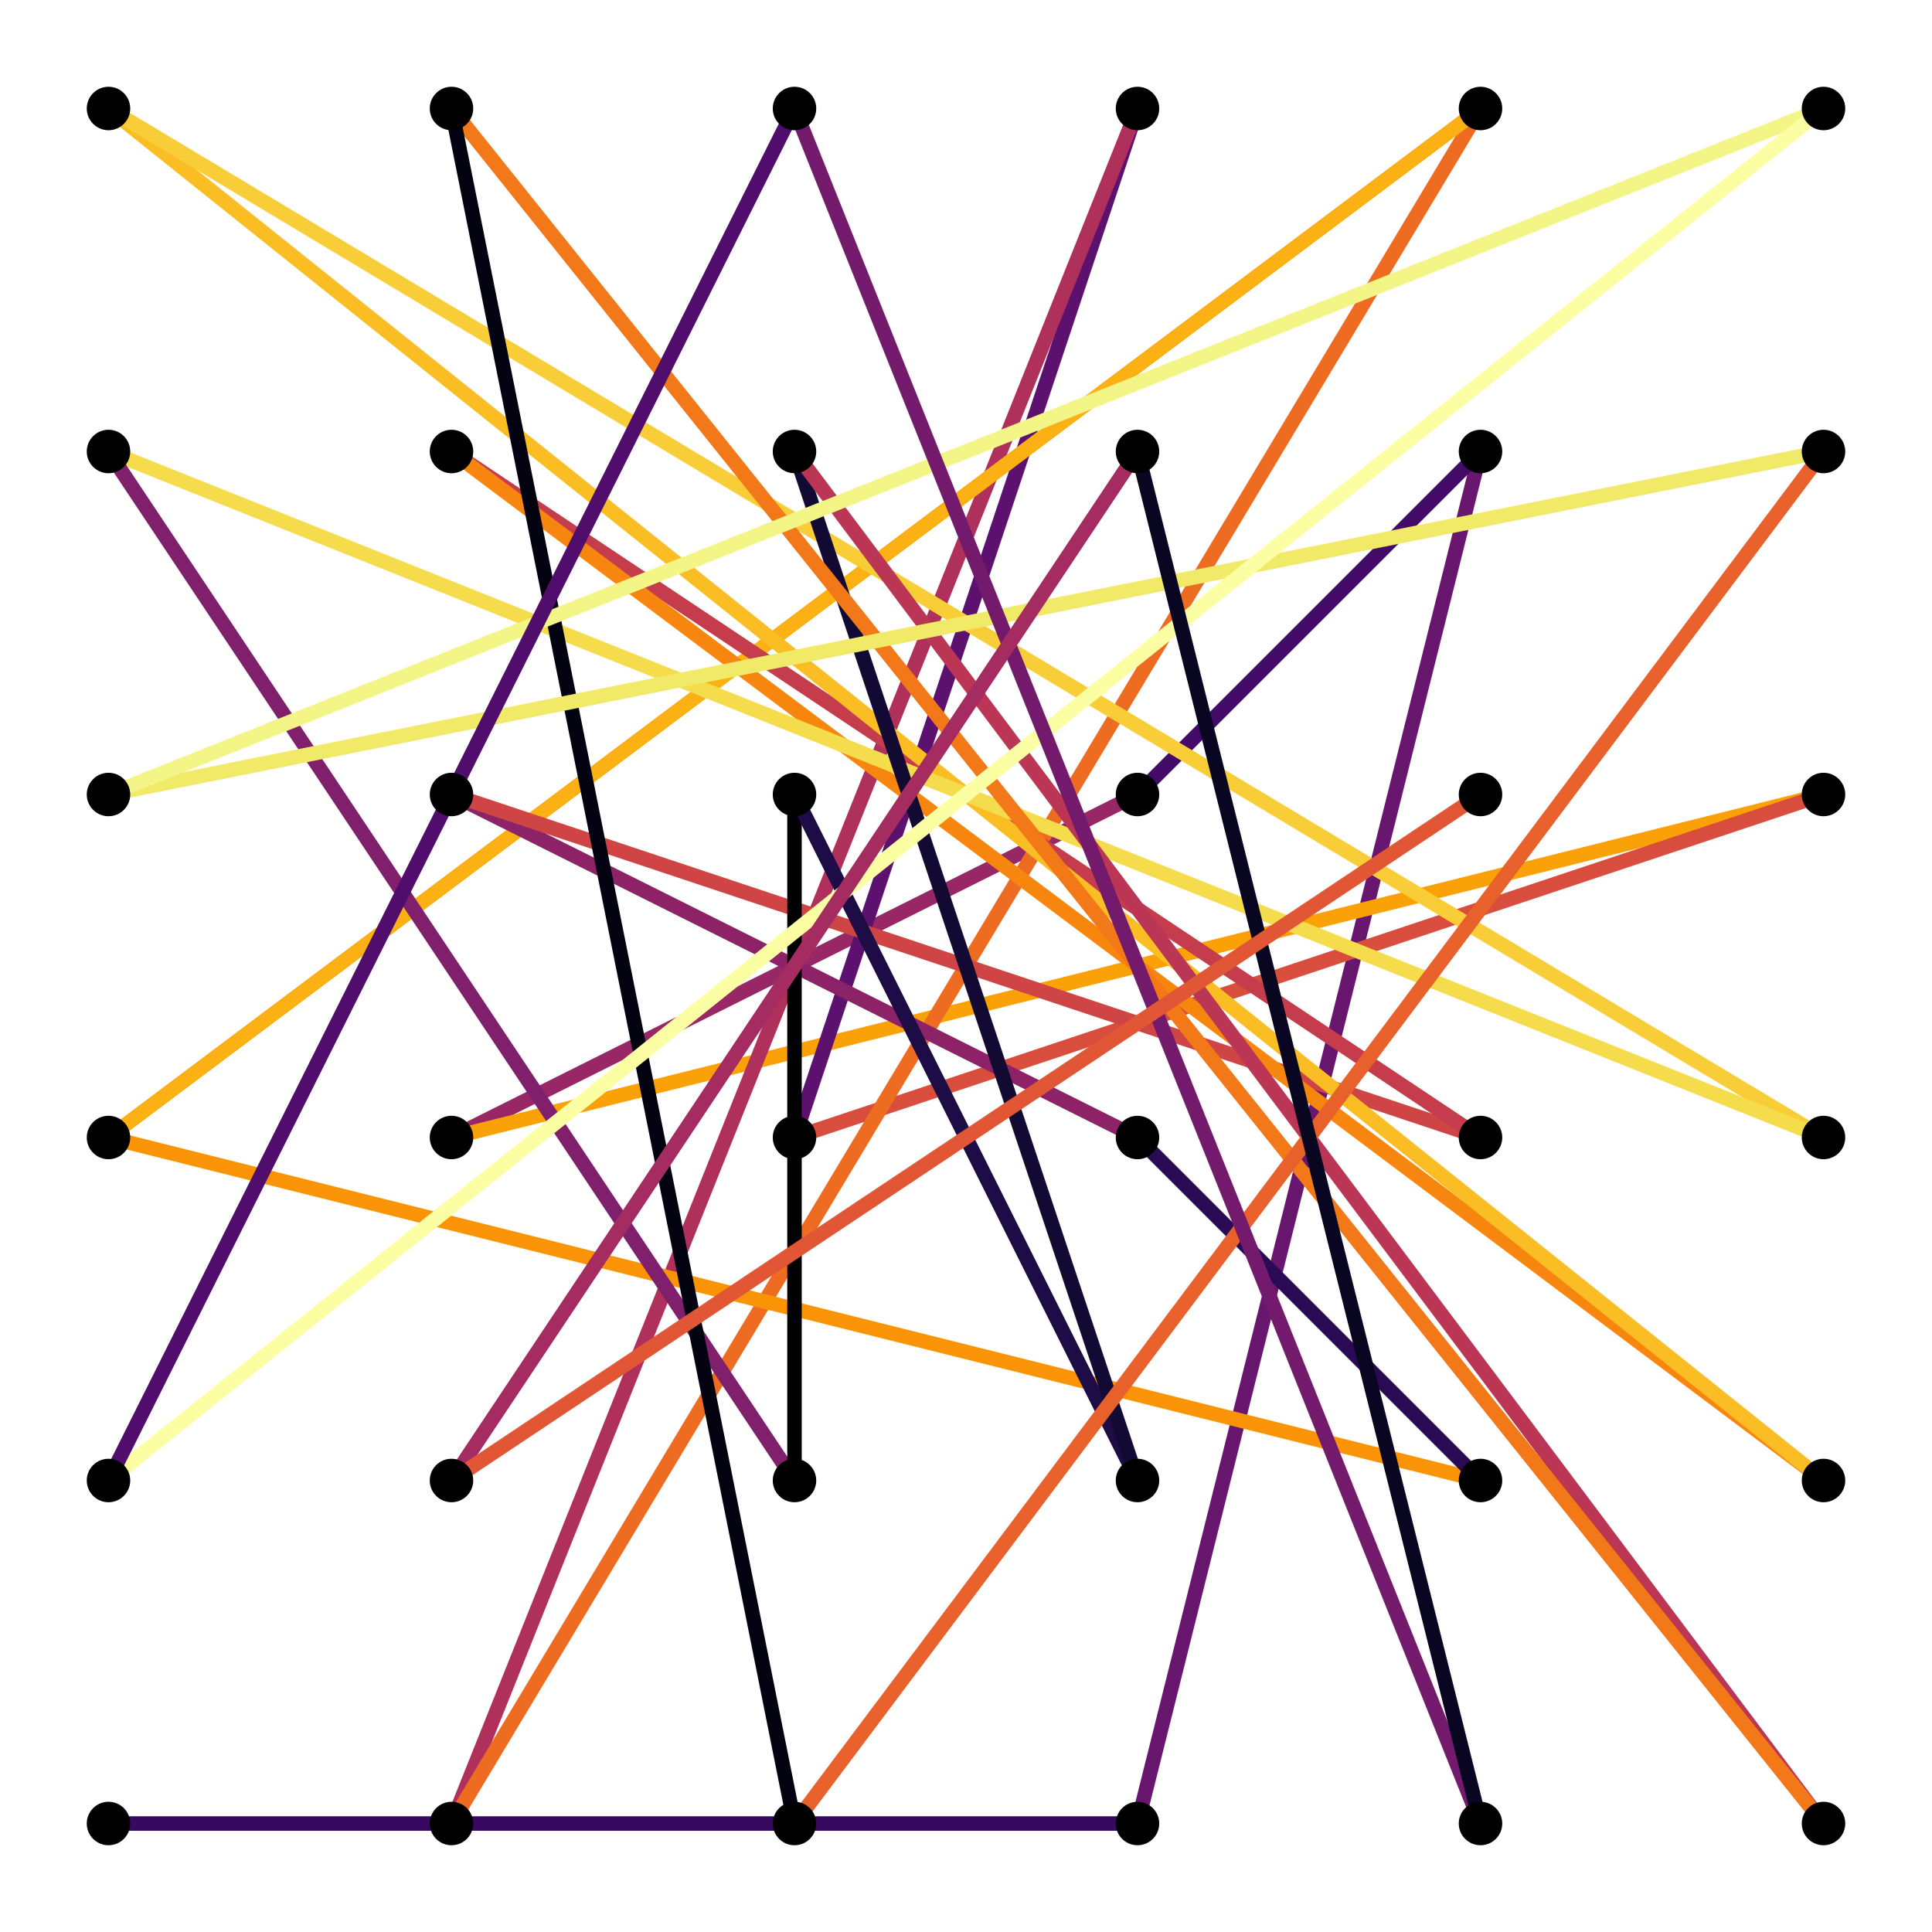 <?xml version="1.0" encoding="utf-8"?>
<svg xmlns="http://www.w3.org/2000/svg" xmlns:xlink="http://www.w3.org/1999/xlink" width="400" height="400" viewBox="0 0 1600 1600">
<rect x="0" y="0" width="1600" height="1600" fill="#808080" stroke="none"/>
<defs>
  <clipPath id="clip050">
    <rect x="0" y="0" width="1600" height="1600"/>
  </clipPath>
</defs>
<path clip-path="url(#clip050)" d="
M0 1600 L1600 1600 L1600 0 L0 0  Z
  " fill="#ffffff" fill-rule="evenodd" fill-opacity="1"/>
<defs>
  <clipPath id="clip051">
    <rect x="320" y="160" width="1121" height="1121"/>
  </clipPath>
</defs>
<path clip-path="url(#clip050)" d="
M47.244 1552.76 L1552.76 1552.76 L1552.76 47.244 L47.244 47.244  Z
  " fill="#ffffff" fill-rule="evenodd" fill-opacity="1"/>
<defs>
  <clipPath id="clip052">
    <rect x="47" y="47" width="1507" height="1507"/>
  </clipPath>
</defs>
<polyline clip-path="url(#clip052)" style="stroke:#370961; stroke-linecap:butt; stroke-linejoin:round; stroke-width:12; stroke-opacity:1; fill:none" points="
  89.853,1510.15 942.029,1510.15 
  "/>
<polyline clip-path="url(#clip052)" style="stroke:#68166e; stroke-linecap:butt; stroke-linejoin:round; stroke-width:12; stroke-opacity:1; fill:none" points="
  942.029,1510.15 1226.09,373.912 
  "/>
<polyline clip-path="url(#clip052)" style="stroke:#440a68; stroke-linecap:butt; stroke-linejoin:round; stroke-width:12; stroke-opacity:1; fill:none" points="
  1226.09,373.912 942.029,657.971 
  "/>
<polyline clip-path="url(#clip052)" style="stroke:#982765; stroke-linecap:butt; stroke-linejoin:round; stroke-width:12; stroke-opacity:1; fill:none" points="
  942.029,657.971 373.912,942.029 
  "/>
<polyline clip-path="url(#clip052)" style="stroke:#fba108; stroke-linecap:butt; stroke-linejoin:round; stroke-width:12; stroke-opacity:1; fill:none" points="
  373.912,942.029 1510.15,657.971 
  "/>
<polyline clip-path="url(#clip052)" style="stroke:#d94d3d; stroke-linecap:butt; stroke-linejoin:round; stroke-width:12; stroke-opacity:1; fill:none" points="
  1510.15,657.971 657.971,942.029 
  "/>
<polyline clip-path="url(#clip052)" style="stroke:#5c116e; stroke-linecap:butt; stroke-linejoin:round; stroke-width:12; stroke-opacity:1; fill:none" points="
  657.971,942.029 942.029,89.853 
  "/>
<polyline clip-path="url(#clip052)" style="stroke:#af315b; stroke-linecap:butt; stroke-linejoin:round; stroke-width:12; stroke-opacity:1; fill:none" points="
  942.029,89.853 373.912,1510.15 
  "/>
<polyline clip-path="url(#clip052)" style="stroke:#ee6c21; stroke-linecap:butt; stroke-linejoin:round; stroke-width:12; stroke-opacity:1; fill:none" points="
  373.912,1510.15 1226.09,89.853 
  "/>
<polyline clip-path="url(#clip052)" style="stroke:#fbb014; stroke-linecap:butt; stroke-linejoin:round; stroke-width:12; stroke-opacity:1; fill:none" points="
  1226.09,89.853 89.853,942.029 
  "/>
<polyline clip-path="url(#clip052)" style="stroke:#fa9306; stroke-linecap:butt; stroke-linejoin:round; stroke-width:12; stroke-opacity:1; fill:none" points="
  89.853,942.029 1226.09,1226.09 
  "/>
<polyline clip-path="url(#clip052)" style="stroke:#2a0a55; stroke-linecap:butt; stroke-linejoin:round; stroke-width:12; stroke-opacity:1; fill:none" points="
  1226.09,1226.09 942.029,942.029 
  "/>
<polyline clip-path="url(#clip052)" style="stroke:#8c2369; stroke-linecap:butt; stroke-linejoin:round; stroke-width:12; stroke-opacity:1; fill:none" points="
  942.029,942.029 373.912,657.971 
  "/>
<polyline clip-path="url(#clip052)" style="stroke:#cf4445; stroke-linecap:butt; stroke-linejoin:round; stroke-width:12; stroke-opacity:1; fill:none" points="
  373.912,657.971 1226.09,942.029 
  "/>
<polyline clip-path="url(#clip052)" style="stroke:#c53d4d; stroke-linecap:butt; stroke-linejoin:round; stroke-width:12; stroke-opacity:1; fill:none" points="
  1226.09,942.029 373.912,373.912 
  "/>
<polyline clip-path="url(#clip052)" style="stroke:#f7860e; stroke-linecap:butt; stroke-linejoin:round; stroke-width:12; stroke-opacity:1; fill:none" points="
  373.912,373.912 1510.15,1226.09 
  "/>
<polyline clip-path="url(#clip052)" style="stroke:#fabe24; stroke-linecap:butt; stroke-linejoin:round; stroke-width:12; stroke-opacity:1; fill:none" points="
  1510.15,1226.09 89.853,89.853 
  "/>
<polyline clip-path="url(#clip052)" style="stroke:#f8cd37; stroke-linecap:butt; stroke-linejoin:round; stroke-width:12; stroke-opacity:1; fill:none" points="
  89.853,89.853 1510.15,942.029 
  "/>
<polyline clip-path="url(#clip052)" style="stroke:#f4dc4d; stroke-linecap:butt; stroke-linejoin:round; stroke-width:12; stroke-opacity:1; fill:none" points="
  1510.15,942.029 89.853,373.912 
  "/>
<polyline clip-path="url(#clip052)" style="stroke:#801f6b; stroke-linecap:butt; stroke-linejoin:round; stroke-width:12; stroke-opacity:1; fill:none" points="
  89.853,373.912 657.971,1226.09 
  "/>
<polyline clip-path="url(#clip052)" style="stroke:#000003; stroke-linecap:butt; stroke-linejoin:round; stroke-width:12; stroke-opacity:1; fill:none" points="
  657.971,1226.09 657.971,657.971 
  "/>
<polyline clip-path="url(#clip052)" style="stroke:#1d0c45; stroke-linecap:butt; stroke-linejoin:round; stroke-width:12; stroke-opacity:1; fill:none" points="
  657.971,657.971 942.029,1226.09 
  "/>
<polyline clip-path="url(#clip052)" style="stroke:#120a33; stroke-linecap:butt; stroke-linejoin:round; stroke-width:12; stroke-opacity:1; fill:none" points="
  942.029,1226.09 657.971,373.912 
  "/>
<polyline clip-path="url(#clip052)" style="stroke:#ba3654; stroke-linecap:butt; stroke-linejoin:round; stroke-width:12; stroke-opacity:1; fill:none" points="
  657.971,373.912 1510.15,1510.15 
  "/>
<polyline clip-path="url(#clip052)" style="stroke:#f37918; stroke-linecap:butt; stroke-linejoin:round; stroke-width:12; stroke-opacity:1; fill:none" points="
  1510.15,1510.15 373.912,89.853 
  "/>
<polyline clip-path="url(#clip052)" style="stroke:#030211; stroke-linecap:butt; stroke-linejoin:round; stroke-width:12; stroke-opacity:1; fill:none" points="
  373.912,89.853 657.971,1510.15 
  "/>
<polyline clip-path="url(#clip052)" style="stroke:#e8612b; stroke-linecap:butt; stroke-linejoin:round; stroke-width:12; stroke-opacity:1; fill:none" points="
  657.971,1510.15 1510.15,373.912 
  "/>
<polyline clip-path="url(#clip052)" style="stroke:#f1e968; stroke-linecap:butt; stroke-linejoin:round; stroke-width:12; stroke-opacity:1; fill:none" points="
  1510.15,373.912 89.853,657.971 
  "/>
<polyline clip-path="url(#clip052)" style="stroke:#f3f587; stroke-linecap:butt; stroke-linejoin:round; stroke-width:12; stroke-opacity:1; fill:none" points="
  89.853,657.971 1510.15,89.853 
  "/>
<polyline clip-path="url(#clip052)" style="stroke:#fcfea4; stroke-linecap:butt; stroke-linejoin:round; stroke-width:12; stroke-opacity:1; fill:none" points="
  1510.15,89.853 89.853,1226.09 
  "/>
<polyline clip-path="url(#clip052)" style="stroke:#500d6c; stroke-linecap:butt; stroke-linejoin:round; stroke-width:12; stroke-opacity:1; fill:none" points="
  89.853,1226.09 657.971,89.853 
  "/>
<polyline clip-path="url(#clip052)" style="stroke:#741a6d; stroke-linecap:butt; stroke-linejoin:round; stroke-width:12; stroke-opacity:1; fill:none" points="
  657.971,89.853 1226.09,1510.15 
  "/>
<polyline clip-path="url(#clip052)" style="stroke:#090621; stroke-linecap:butt; stroke-linejoin:round; stroke-width:12; stroke-opacity:1; fill:none" points="
  1226.09,1510.15 942.029,373.912 
  "/>
<polyline clip-path="url(#clip052)" style="stroke:#a42c60; stroke-linecap:butt; stroke-linejoin:round; stroke-width:12; stroke-opacity:1; fill:none" points="
  942.029,373.912 373.912,1226.09 
  "/>
<polyline clip-path="url(#clip052)" style="stroke:#e15634; stroke-linecap:butt; stroke-linejoin:round; stroke-width:12; stroke-opacity:1; fill:none" points="
  373.912,1226.09 1226.09,657.971 
  "/>
<circle clip-path="url(#clip052)" cx="89.853" cy="1510.15" r="18" fill="#000000" fill-rule="evenodd" fill-opacity="1" stroke="none"/>
<circle clip-path="url(#clip052)" cx="89.853" cy="1226.09" r="18" fill="#000000" fill-rule="evenodd" fill-opacity="1" stroke="none"/>
<circle clip-path="url(#clip052)" cx="89.853" cy="942.029" r="18" fill="#000000" fill-rule="evenodd" fill-opacity="1" stroke="none"/>
<circle clip-path="url(#clip052)" cx="89.853" cy="657.971" r="18" fill="#000000" fill-rule="evenodd" fill-opacity="1" stroke="none"/>
<circle clip-path="url(#clip052)" cx="89.853" cy="373.912" r="18" fill="#000000" fill-rule="evenodd" fill-opacity="1" stroke="none"/>
<circle clip-path="url(#clip052)" cx="89.853" cy="89.853" r="18" fill="#000000" fill-rule="evenodd" fill-opacity="1" stroke="none"/>
<circle clip-path="url(#clip052)" cx="373.912" cy="1510.15" r="18" fill="#000000" fill-rule="evenodd" fill-opacity="1" stroke="none"/>
<circle clip-path="url(#clip052)" cx="373.912" cy="1226.09" r="18" fill="#000000" fill-rule="evenodd" fill-opacity="1" stroke="none"/>
<circle clip-path="url(#clip052)" cx="373.912" cy="942.029" r="18" fill="#000000" fill-rule="evenodd" fill-opacity="1" stroke="none"/>
<circle clip-path="url(#clip052)" cx="373.912" cy="657.971" r="18" fill="#000000" fill-rule="evenodd" fill-opacity="1" stroke="none"/>
<circle clip-path="url(#clip052)" cx="373.912" cy="373.912" r="18" fill="#000000" fill-rule="evenodd" fill-opacity="1" stroke="none"/>
<circle clip-path="url(#clip052)" cx="373.912" cy="89.853" r="18" fill="#000000" fill-rule="evenodd" fill-opacity="1" stroke="none"/>
<circle clip-path="url(#clip052)" cx="657.971" cy="1510.15" r="18" fill="#000000" fill-rule="evenodd" fill-opacity="1" stroke="none"/>
<circle clip-path="url(#clip052)" cx="657.971" cy="1226.09" r="18" fill="#000000" fill-rule="evenodd" fill-opacity="1" stroke="none"/>
<circle clip-path="url(#clip052)" cx="657.971" cy="942.029" r="18" fill="#000000" fill-rule="evenodd" fill-opacity="1" stroke="none"/>
<circle clip-path="url(#clip052)" cx="657.971" cy="657.971" r="18" fill="#000000" fill-rule="evenodd" fill-opacity="1" stroke="none"/>
<circle clip-path="url(#clip052)" cx="657.971" cy="373.912" r="18" fill="#000000" fill-rule="evenodd" fill-opacity="1" stroke="none"/>
<circle clip-path="url(#clip052)" cx="657.971" cy="89.853" r="18" fill="#000000" fill-rule="evenodd" fill-opacity="1" stroke="none"/>
<circle clip-path="url(#clip052)" cx="942.029" cy="1510.15" r="18" fill="#000000" fill-rule="evenodd" fill-opacity="1" stroke="none"/>
<circle clip-path="url(#clip052)" cx="942.029" cy="1226.09" r="18" fill="#000000" fill-rule="evenodd" fill-opacity="1" stroke="none"/>
<circle clip-path="url(#clip052)" cx="942.029" cy="942.029" r="18" fill="#000000" fill-rule="evenodd" fill-opacity="1" stroke="none"/>
<circle clip-path="url(#clip052)" cx="942.029" cy="657.971" r="18" fill="#000000" fill-rule="evenodd" fill-opacity="1" stroke="none"/>
<circle clip-path="url(#clip052)" cx="942.029" cy="373.912" r="18" fill="#000000" fill-rule="evenodd" fill-opacity="1" stroke="none"/>
<circle clip-path="url(#clip052)" cx="942.029" cy="89.853" r="18" fill="#000000" fill-rule="evenodd" fill-opacity="1" stroke="none"/>
<circle clip-path="url(#clip052)" cx="1226.09" cy="1510.15" r="18" fill="#000000" fill-rule="evenodd" fill-opacity="1" stroke="none"/>
<circle clip-path="url(#clip052)" cx="1226.09" cy="1226.09" r="18" fill="#000000" fill-rule="evenodd" fill-opacity="1" stroke="none"/>
<circle clip-path="url(#clip052)" cx="1226.09" cy="942.029" r="18" fill="#000000" fill-rule="evenodd" fill-opacity="1" stroke="none"/>
<circle clip-path="url(#clip052)" cx="1226.09" cy="657.971" r="18" fill="#000000" fill-rule="evenodd" fill-opacity="1" stroke="none"/>
<circle clip-path="url(#clip052)" cx="1226.09" cy="373.912" r="18" fill="#000000" fill-rule="evenodd" fill-opacity="1" stroke="none"/>
<circle clip-path="url(#clip052)" cx="1226.09" cy="89.853" r="18" fill="#000000" fill-rule="evenodd" fill-opacity="1" stroke="none"/>
<circle clip-path="url(#clip052)" cx="1510.15" cy="1510.15" r="18" fill="#000000" fill-rule="evenodd" fill-opacity="1" stroke="none"/>
<circle clip-path="url(#clip052)" cx="1510.15" cy="1226.09" r="18" fill="#000000" fill-rule="evenodd" fill-opacity="1" stroke="none"/>
<circle clip-path="url(#clip052)" cx="1510.15" cy="942.029" r="18" fill="#000000" fill-rule="evenodd" fill-opacity="1" stroke="none"/>
<circle clip-path="url(#clip052)" cx="1510.15" cy="657.971" r="18" fill="#000000" fill-rule="evenodd" fill-opacity="1" stroke="none"/>
<circle clip-path="url(#clip052)" cx="1510.15" cy="373.912" r="18" fill="#000000" fill-rule="evenodd" fill-opacity="1" stroke="none"/>
<circle clip-path="url(#clip052)" cx="1510.15" cy="89.853" r="18" fill="#000000" fill-rule="evenodd" fill-opacity="1" stroke="none"/>
</svg>
